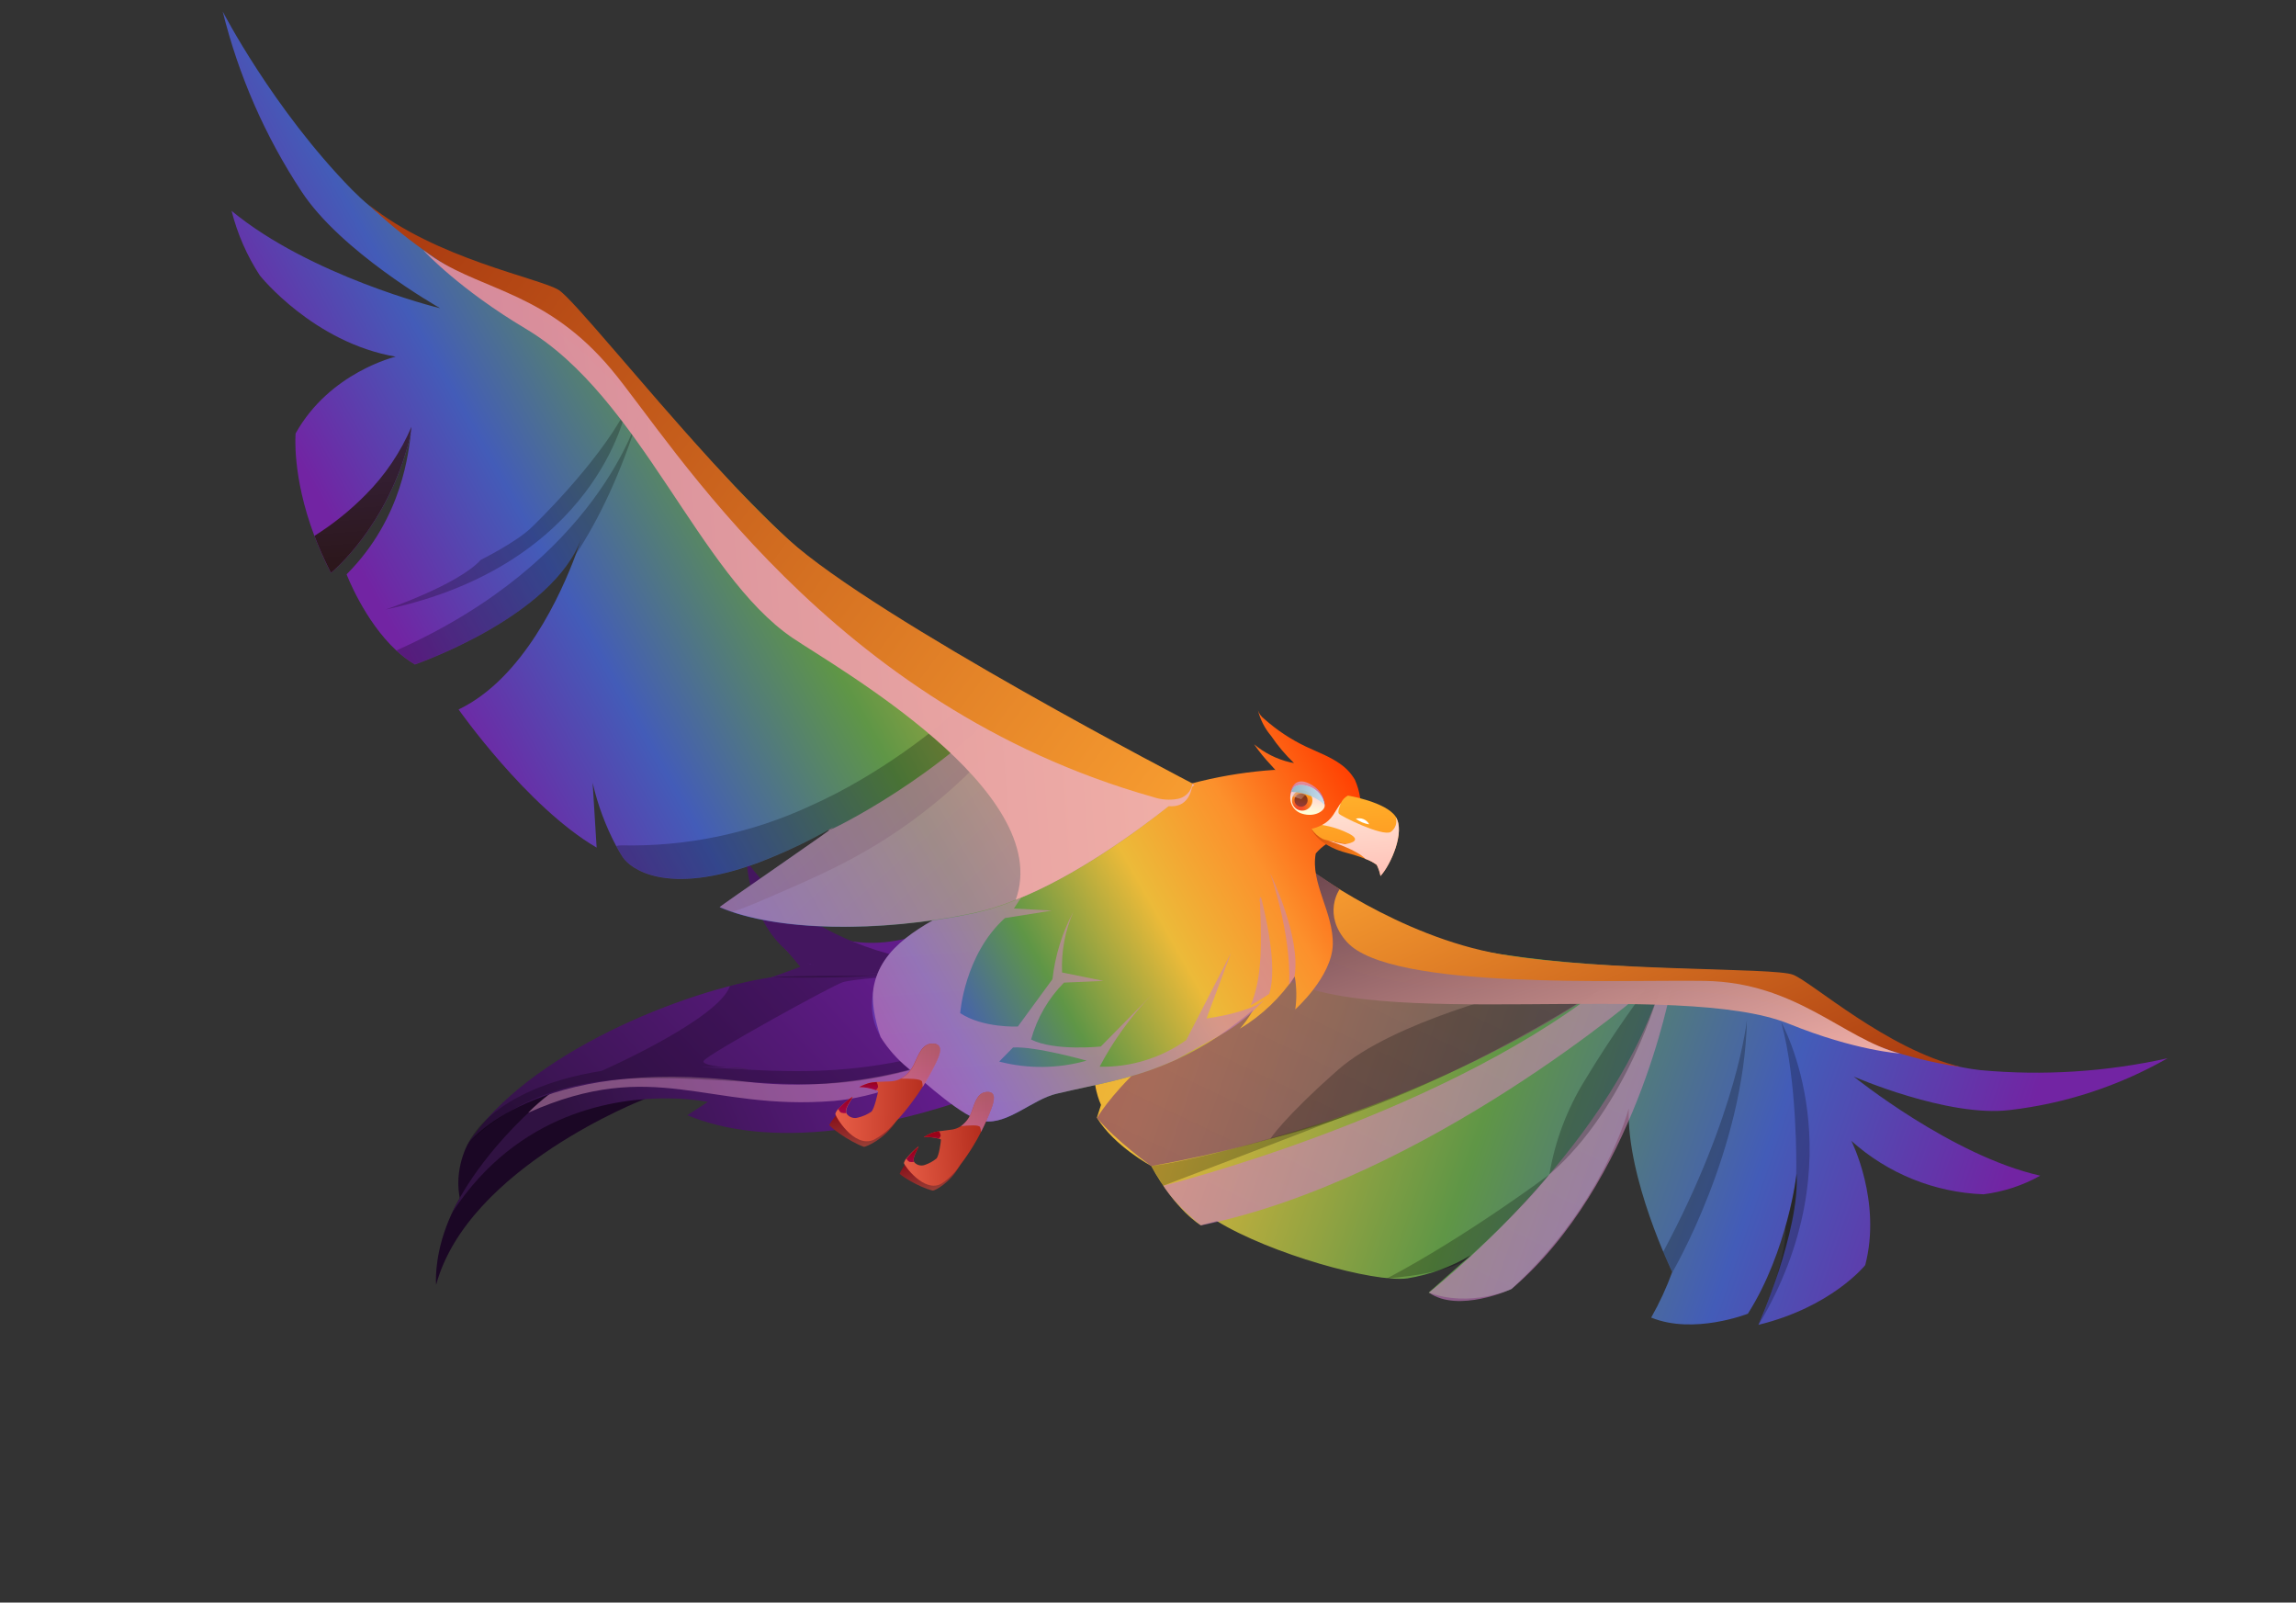 <svg width="182" height="127" viewBox="0 0 182 127" fill="none" xmlns="http://www.w3.org/2000/svg">
<rect x="0" y="0" width="182" height="127" fill="#333333" stroke="none"/>
<g clip-path="url(#clip0_829_617)">
<path d="M37.084 90.654C37.084 90.654 35.706 93.107 36.673 95.743L45.465 88.31L45.762 84.969C45.762 84.969 38.62 88.215 37.084 90.654Z" fill="#1B0725"/>
<path d="M51.072 87.109C51.072 87.109 37.093 92.502 34.57 101.825C34.57 101.825 33.825 94.097 43.116 88.428C52.407 82.758 51.072 87.109 51.072 87.109Z" fill="#1B0725"/>
<path d="M52.99 87.046C48.747 87.002 41.078 88.153 35.885 96.037C35.885 96.037 41.431 82.616 63.932 76.657C63.932 76.657 60.203 74.662 59.197 68.228C59.197 68.228 64.891 79.966 77.352 71.874C87.845 65.064 94.841 78.398 94.841 78.398C94.841 78.398 95.098 79.133 84.09 84.142C70.207 90.453 60.397 90.841 54.48 88.378L56.113 87.325C55.089 87.14 54.05 87.048 53.009 87.049L52.99 87.046Z" fill="url(#paint0_linear_829_617)"/>
<path style="mix-blend-mode:multiply" opacity="0.6" d="M81.408 81.175C81.408 81.175 72.483 86.728 66.099 87.247C56.052 88.06 51.913 83.704 41.867 88.183C41.867 88.183 46.356 83.344 53.307 82.915C60.257 82.485 74.419 84.178 81.408 81.175Z" fill="url(#paint1_linear_829_617)"/>
<path d="M92.863 70.918C92.863 70.918 87.757 77.962 78.951 77.831C70.145 77.7 67.998 76.443 61.185 77.446C54.372 78.449 41.73 83.441 37.08 90.653C37.08 90.653 42.251 83.645 59.06 85.71C74.497 87.605 88.915 77.989 92.863 70.918Z" fill="url(#paint2_linear_829_617)"/>
<path d="M78.506 76.603C78.506 76.603 67.017 78.256 63.195 75.935C59.373 73.615 59.19 68.226 59.19 68.226C59.19 68.226 64.294 76.638 78.506 76.603Z" fill="#44165F"/>
<path d="M64.222 76.412C67.185 77.082 70.231 77.315 73.262 77.103C69.246 77.42 65.216 77.534 61.189 77.447L63.442 76.617L62.37 75.347L64.222 76.412Z" fill="#44165F"/>
<path d="M57.611 84.603C58.716 84.644 59.367 84.702 59.367 84.702C59.367 84.702 58.477 84.698 57.611 84.603Z" fill="url(#paint3_linear_829_617)"/>
<path d="M47.69 84.867C47.69 84.867 56.938 80.799 57.86 78.142C58.954 77.841 60.066 77.608 61.189 77.447C62.694 77.263 70.97 77.361 70.97 77.361C70.97 77.361 67.614 77.594 66.807 77.838C66 78.082 56.097 83.546 55.783 84.064C55.612 84.347 56.628 84.506 57.626 84.59C57.041 84.571 56.33 84.557 55.521 84.559C62.741 84.903 70.226 86.065 82.889 80.205C82.889 80.205 73.839 86.105 63.644 85.92C53.448 85.734 44.467 83.48 37.102 90.626C37.084 90.654 38.742 86.3 47.69 84.867Z" fill="black" fill-opacity="0.24"/>
<path d="M103.728 68.83C103.728 68.83 109.313 74.167 118.944 75.62C128.576 77.073 137.889 76.597 141.224 77.323C144.559 78.049 149.291 83.96 156.992 84.808C161.953 85.264 166.955 84.947 171.819 83.866C167.97 86.063 163.717 87.458 159.316 87.969C154.415 88.572 146.943 85.317 146.943 85.317C146.943 85.317 154.707 91.59 161.727 93.171C160.338 93.949 158.811 94.45 157.231 94.646C153.35 94.504 149.643 93.005 146.752 90.411C146.752 90.411 149.178 95.177 147.853 100.26C147.853 100.26 145.219 103.568 139.388 104.992C139.388 104.992 142.669 97.587 142.416 93.013C142.416 93.013 141.704 99.142 138.552 104.109C138.552 104.109 134.264 105.801 130.886 104.416C131.542 103.26 132.101 102.051 132.556 100.802C132.556 100.802 128.926 93.364 129.107 87.838C129.107 87.838 127.194 95.373 119.797 102.158C119.797 102.158 116.568 103.65 113.249 102.437L116.592 99.471C115.045 100.4 113.335 101.025 111.555 101.312C108.882 101.664 100.695 99.361 96.463 96.77L95.179 97.098C95.179 97.098 93.213 95.969 91.247 92.394C91.247 92.394 88.353 90.85 86.947 88.579L87.275 87.563C87.275 87.563 86.399 85.691 86.943 84.317C89.521 82.013 92.437 80.119 95.589 78.7C95.589 78.7 89.817 80.735 86.15 80.882C86.15 80.882 84.982 80.103 85.435 79.075C85.887 78.047 103.728 68.83 103.728 68.83Z" fill="url(#paint4_linear_829_617)"/>
<path style="mix-blend-mode:multiply" opacity="0.6" d="M126.822 78.391C126.822 78.391 112.886 88.594 91.263 92.409C91.263 92.409 88.431 90.384 86.964 88.594C86.964 88.594 90.652 81.964 104.273 75.494C104.271 75.501 118.972 78.17 126.822 78.391Z" fill="url(#paint5_linear_829_617)"/>
<path d="M155.431 84.555C155.431 84.555 150.186 83.918 145.695 81.508C137.159 76.918 126.06 78.947 114.906 78.278C103.409 77.585 101.613 72.806 101.613 72.806L103.729 68.83C103.729 68.83 110.835 74.214 118.945 75.62C127.055 77.025 140.61 76.643 142.137 77.248C143.665 77.854 149.543 83.139 155.431 84.555Z" fill="url(#paint6_linear_829_617)"/>
<path style="mix-blend-mode:multiply" opacity="0.6" d="M130.465 78.425C130.465 78.425 113.163 93.424 95.2 97.114C95.2 97.114 93.171 95.519 92.219 93.964C92.219 93.964 113.659 88.644 126.827 78.392L130.465 78.425Z" fill="url(#paint7_linear_829_617)"/>
<path style="mix-blend-mode:multiply" opacity="0.6" d="M113.269 102.437C113.269 102.437 127.323 91.458 131.562 78.42L132.428 78.452C132.428 78.452 129.576 93.833 119.832 102.141C119.814 102.173 115.588 104.082 113.269 102.437Z" fill="url(#paint8_linear_829_617)"/>
<path d="M132.572 100.817C132.572 100.817 138.268 91.102 138.476 80.794C138.476 80.794 137.773 88.121 131.839 99.209L132.572 100.817Z" fill="black" fill-opacity="0.24"/>
<path d="M142.388 92.677C142.388 92.677 142.499 85.753 141.197 81.011C141.197 81.011 147.309 91.793 139.387 105.015C139.387 105.015 141.662 99.916 141.531 97.263C141.533 97.252 142.406 94.329 142.388 92.677Z" fill="black" fill-opacity="0.24"/>
<path d="M92.214 93.964C92.214 93.964 102.276 90.158 107.188 88.212C107.188 88.212 96.904 91.664 91.263 92.409L92.214 93.964Z" fill="black" fill-opacity="0.24"/>
<path d="M116.608 99.486C116.608 99.486 120.456 96.035 122.814 93.078C122.814 93.078 116.271 97.979 109.927 101.323C109.93 101.304 115.302 100.966 116.608 99.486Z" fill="black" fill-opacity="0.24"/>
<path d="M126.822 78.391C126.822 78.391 114.067 87.004 100.698 90.25C100.698 90.25 101.674 88.661 106.057 84.788C110.441 80.916 120.84 78.429 120.84 78.429L126.822 78.391Z" fill="black" fill-opacity="0.24"/>
<path d="M131.547 78.434C131.547 78.434 129.064 87.684 122.815 93.078C123.261 90.432 124.216 87.897 125.626 85.613C128.03 81.612 130.468 78.406 130.468 78.406L131.547 78.434Z" fill="black" fill-opacity="0.24"/>
<path style="mix-blend-mode:multiply" opacity="0.99" d="M150.593 83.486C150.593 83.486 147.083 83.275 141.83 81.145C133.032 77.575 108.446 81.838 101.41 77.306L88.275 77.187L103.735 68.831L106.189 70.474C106.189 70.474 104.781 72.456 106.778 74.664C110.243 78.492 128.586 77.627 135.136 77.735C142.409 77.86 146.064 82.295 150.593 83.486Z" fill="url(#paint9_linear_829_617)"/>
<path d="M69.822 82.186C70.41 83.122 71.146 83.955 72.003 84.653C73.334 85.802 76.41 88.634 77.986 88.85C79.904 89.137 81.86 87.115 83.768 86.675C87.068 85.899 89.52 85.545 92.494 84.301C92.772 84.187 93.042 84.068 93.314 83.942C94.42 83.433 95.485 82.84 96.501 82.17L96.867 81.918C97.475 81.495 98.372 80.831 99.349 80.015C99.303 80.089 99.266 80.165 99.222 80.232C98.95 80.691 98.635 81.124 98.282 81.524C100.019 80.479 101.504 79.062 102.63 77.377C102.784 78.241 102.798 79.124 102.674 79.993C102.674 79.993 105.575 77.406 105.647 74.867C105.72 72.327 103.856 69.978 104.298 67.634C104.557 67.331 104.859 67.068 105.193 66.851C106.042 66.314 106.786 65.628 107.39 64.827C107.57 64.605 107.701 64.347 107.774 64.072C107.848 63.795 107.862 63.507 107.815 63.225C107.743 62.731 107.603 62.25 107.401 61.794C107.112 61.302 106.721 60.877 106.253 60.55C105.422 59.953 104.457 59.61 103.518 59.166C102.317 58.594 101.203 57.855 100.21 56.97C99.978 56.798 99.805 56.559 99.715 56.285C99.901 57.035 100.259 57.73 100.758 58.319C101.284 59.099 101.892 59.82 102.573 60.469L102.26 60.411C101.212 60.164 100.237 59.675 99.412 58.983C99.807 59.557 100.246 60.099 100.725 60.605L101.104 61.028L101.02 61.012C99.062 61.143 97.119 61.44 95.21 61.899C93.877 62.21 92.562 62.595 91.272 63.053C90.71 63.247 90.163 63.456 89.633 63.678C87.922 64.391 86.222 65.191 84.539 66.012C82.855 66.834 81.261 67.641 79.609 68.417C78.594 69.624 77.641 70.93 76.32 71.646C73.185 73.332 69.789 74.935 69.248 78.334C69.011 79.69 69.048 80.885 69.822 82.186Z" fill="url(#paint10_linear_829_617)"/>
<path fill-rule="evenodd" clip-rule="evenodd" d="M76.051 92.418C76.051 92.418 75.045 93.895 73.756 93.599C73.211 93.4 72.715 93.089 72.297 92.687C72.297 92.687 71.838 92.171 71.883 92.077C71.667 92.369 71.477 92.679 71.315 93.004C71.315 93.111 72.769 94.065 73.938 94.355C74.05 94.384 75.318 93.764 76.051 92.418Z" fill="url(#paint11_linear_829_617)"/>
<path style="mix-blend-mode:multiply" opacity="0.6" d="M86.136 84.055C86.136 84.055 82.092 82.905 80.301 83.012L79.205 84.129C81.481 84.72 83.873 84.694 86.136 84.055ZM69.235 78.327C69.791 74.931 73.171 73.326 76.306 71.639C77.623 70.922 78.589 69.619 79.596 68.41C81.247 67.634 82.881 66.807 84.525 66.006C82.416 68.851 80.373 71.997 80.373 71.997L83.378 72.164L79.659 72.755C76.448 75.651 76.113 80.288 76.113 80.288C77.924 81.487 80.683 81.351 80.683 81.351L83.427 77.599C83.638 75.72 84.203 73.899 85.093 72.232C84.427 73.753 84.118 75.407 84.189 77.066L87.468 77.734L84.342 77.872C83.099 79.125 82.2 80.678 81.733 82.38C83.576 83.32 87.26 82.936 87.26 82.936L91.291 78.84C89.653 80.533 88.264 82.451 87.166 84.536C89.62 84.588 92.026 83.85 94.028 82.429L97.581 75.513L95.638 80.714C97.296 80.475 99.463 79.977 100.263 79.179C99.883 79.59 99.534 79.935 99.209 80.241C98.384 80.996 97.468 81.644 96.482 82.17C95.639 82.651 94.639 83.167 93.296 83.942C93.023 84.068 92.753 84.188 92.475 84.301C89.517 85.548 87.049 85.899 83.749 86.675C81.858 87.111 79.893 89.139 77.968 88.85C76.394 88.615 73.316 85.802 71.984 84.654C71.128 83.956 70.391 83.122 69.803 82.186C69.294 80.67 69.082 79.269 69.235 78.327Z" fill="url(#paint12_linear_829_617)"/>
<path d="M103.952 65.683C104.148 66.178 104.909 67.109 106.751 67.591C107.256 67.719 107.754 67.878 108.239 68.067C108.556 68.179 108.855 68.336 109.127 68.533L109.234 66.903L108.041 66.262L107.046 66.12L103.952 65.683Z" fill="url(#paint13_linear_829_617)"/>
<path d="M103.954 65.683C104.18 66.031 104.495 66.312 104.867 66.497C104.989 66.54 105.115 66.574 105.242 66.599L105.269 66.604L105.779 66.7L105.814 66.706C106.065 66.753 106.351 66.806 106.641 66.861C107.287 66.974 107.901 67.224 108.444 67.592C108.73 67.849 108.962 68.161 109.125 68.509C109.267 68.79 109.369 69.091 109.427 69.402C110.26 68.492 111.406 65.881 110.631 64.714C109.851 63.55 106.852 63.049 106.852 63.049C106.616 63.172 106.425 63.367 106.306 63.606C106.142 63.855 105.951 64.179 105.685 64.591C105.466 64.916 105.168 65.181 104.819 65.36C104.549 65.512 104.257 65.621 103.954 65.683Z" fill="url(#paint14_linear_829_617)"/>
<path style="mix-blend-mode:multiply" opacity="0.99" d="M105.784 66.709L105.224 66.604L105.274 66.613C105.646 66.73 107.596 67.375 108.239 68.071C108.556 68.183 108.854 68.34 109.126 68.537C109.269 68.819 109.37 69.119 109.428 69.43C110.261 68.52 111.408 65.909 110.632 64.742C110.705 64.956 110.707 65.188 110.636 65.403C110.565 65.618 110.426 65.803 110.24 65.931C109.584 66.318 106.242 64.659 106.13 64.481C106.017 64.302 106.193 63.932 106.289 63.627C106.124 63.876 105.934 64.199 105.668 64.611C105.449 64.937 105.151 65.202 104.802 65.381C105.58 65.501 106.333 65.75 107.031 66.117C108.057 66.703 106.693 66.89 106.625 66.897L105.798 66.743L105.784 66.709Z" fill="url(#paint15_linear_829_617)"/>
<path d="M108.535 65.329C108.436 65.143 108.276 64.997 108.082 64.917C107.888 64.836 107.672 64.825 107.47 64.885C107.783 65.118 108.149 65.27 108.535 65.329Z" fill="white"/>
<path d="M31.365 28.265C31.365 28.265 26.138 29.494 23.433 34.347C23.433 34.347 23.116 37.689 24.923 42.474C25.304 43.474 25.741 44.452 26.233 45.402C26.233 45.402 30.716 41.797 32.474 34.759C32.477 34.755 32.48 34.749 32.481 34.744C32.482 34.739 32.481 34.733 32.48 34.728C32.503 34.602 32.546 34.476 32.574 34.351C32.377 35.636 32.001 40.98 27.474 45.516C27.474 45.516 28.869 49.194 31.42 51.557C31.868 51.975 32.36 52.345 32.886 52.66C32.886 52.66 43.872 48.893 46.098 42.617C46.012 42.885 45.865 43.335 45.649 43.922C44.505 47.003 41.499 53.76 36.353 56.224C36.353 56.224 41.768 63.944 47.294 67.171L46.977 62.029C47.376 63.78 48.005 65.47 48.849 67.055C49.001 67.344 49.168 67.628 49.349 67.906C49.923 68.803 52.785 71.086 60.155 68.348C62.17 67.58 64.121 66.656 65.992 65.584C66.992 65.025 56.972 71.876 57.045 71.906C57.355 72.039 57.69 72.168 58.043 72.282C61.416 73.417 66.345 73.719 71.464 73.232C73.371 73.054 75.268 72.771 77.144 72.384C78.297 72.132 79.425 71.779 80.516 71.329C85.256 69.453 90.015 65.978 92.634 63.907L93.363 63.321C93.852 62.923 94.222 62.61 94.441 62.426C94.457 62.407 94.474 62.39 94.494 62.377C94.615 62.281 94.672 62.224 94.672 62.224L94.653 62.221L94.523 62.157L92.77 61.281C86.935 58.34 69.256 49.159 62.517 42.801C60.486 40.883 58.553 38.904 56.754 36.965L56.35 36.527L56.226 36.389C51.08 30.799 47.064 25.696 44.901 23.89C42.128 21.573 35.224 21.395 29.238 16.267C28.783 15.887 28.335 15.473 27.893 15.025C21.618 8.612 17.654 0.91 17.654 0.91C18.907 5.98 21.015 10.798 23.889 15.156C26.997 19.92 34.602 24.262 34.894 24.427C34.582 24.368 24.568 21.838 18.357 16.711C18.816 18.53 19.573 20.261 20.598 21.833C20.598 21.833 24.834 27.147 31.365 28.265Z" fill="url(#paint16_linear_829_617)"/>
<path d="M48.852 67.044C49.003 67.332 49.171 67.616 49.351 67.895C49.925 68.791 52.788 71.074 60.158 68.336C62.171 67.572 64.122 66.651 65.992 65.584C66.992 65.025 56.972 71.876 57.045 71.906C57.356 72.038 57.69 72.168 58.044 72.282C59.242 71.862 60.414 71.355 61.577 70.847C63.604 69.963 65.635 69.08 67.579 68.023C72.681 65.276 77.143 61.48 80.672 56.885C80.86 56.643 77.838 55.274 77.504 55.25C76.594 55.179 75.42 56.692 74.721 57.264C72.68 58.944 70.51 60.461 68.23 61.799C66.949 62.556 65.627 63.24 64.27 63.849C59.582 66.027 54.458 67.104 49.291 66.995C49.143 66.99 48.995 67.007 48.852 67.044Z" fill="black" fill-opacity="0.24"/>
<path style="mix-blend-mode:multiply" opacity="0.6" d="M57.049 71.887C61.526 73.805 69.683 73.925 77.141 72.363C78.293 72.112 79.422 71.759 80.513 71.309C85.253 69.433 90.012 65.958 92.631 63.887L93.36 63.301C93.848 62.903 94.219 62.589 94.438 62.405C94.453 62.386 94.471 62.37 94.491 62.356C94.611 62.26 94.669 62.204 94.669 62.204L94.521 62.133L92.768 61.257C87.769 60.345 82.853 59.022 78.071 57.302C71.969 63.15 63.793 66.806 65.993 65.584C66.996 65.006 56.976 71.857 57.049 71.887Z" fill="url(#paint17_linear_829_617)"/>
<path d="M29.234 16.23C30.588 17.52 32.031 18.713 33.552 19.8C33.847 20.013 34.154 20.228 34.473 20.441C35.774 21.334 37.145 22.118 38.574 22.786C48.172 27.204 52.412 35.471 61.118 45.081C70.07 54.977 83.528 60.898 91.87 63.677C92.115 63.763 92.369 63.819 92.627 63.846C94.033 63.983 94.391 62.85 94.491 62.316C94.509 62.217 94.523 62.141 94.532 62.095C94.532 62.095 69.472 49.085 62.513 42.765C60.705 41.129 58.721 39.081 56.757 36.93L56.354 36.492L56.23 36.354C50.733 30.315 45.4 23.676 44.284 22.978C42.719 22.026 34.584 20.521 29.234 16.23Z" fill="url(#paint18_linear_829_617)"/>
<path d="M31.424 51.545C31.872 51.964 32.364 52.334 32.89 52.648C32.89 52.648 43.873 48.893 46.1 42.617C46.014 42.885 45.867 43.335 45.651 43.922C47.467 41.168 49.207 37.555 50.682 32.831C50.452 33.218 47.428 44.416 31.424 51.545Z" fill="black" fill-opacity="0.24"/>
<path d="M42.199 41.734C42.199 41.734 47.305 36.864 49.615 32.502C49.615 32.502 47.255 44.77 30.562 48.306C30.562 48.306 36.311 46.351 38.113 44.367C38.113 44.367 41.017 42.929 42.199 41.734Z" fill="black" fill-opacity="0.24"/>
<path style="mix-blend-mode:multiply" opacity="0.99" d="M33.558 19.829C33.722 20.009 36.461 22.948 41.685 26.059C50.753 31.456 55.372 45.483 62.813 50.547C66.201 52.849 83.642 62.668 80.513 71.309C85.253 69.433 90.012 65.958 92.631 63.887C94.037 64.023 94.395 62.891 94.495 62.357C94.615 62.261 94.673 62.205 94.673 62.205L94.525 62.134C94.503 62.229 94.475 62.322 94.441 62.414C94.35 62.642 94.204 62.843 94.016 62.999C93.827 63.156 93.603 63.262 93.362 63.309C92.713 63.43 92.042 63.381 91.417 63.166C65.852 55.957 53.339 35.111 48.456 29.27C43.419 23.262 38.505 23.07 34.482 20.479C34.165 20.273 33.862 20.059 33.558 19.829Z" fill="url(#paint19_linear_829_617)"/>
<path d="M24.925 42.466C25.306 43.466 25.744 44.444 26.235 45.394C26.235 45.394 30.719 41.789 32.477 34.751C32.48 34.747 32.482 34.742 32.483 34.736C32.484 34.731 32.484 34.725 32.482 34.72C32.538 34.423 32.593 34.129 32.614 33.826C31.76 35.829 30.532 37.651 28.996 39.194C27.771 40.44 26.405 41.538 24.925 42.466Z" fill="url(#paint20_linear_829_617)"/>
<path style="mix-blend-mode:multiply" opacity="0.99" d="M105.003 63.8C105.003 63.8 105.063 62.722 103.773 62.091C102.483 61.459 102.235 62.786 102.284 63.197L105.003 63.8Z" fill="url(#paint21_linear_829_617)"/>
<path fill-rule="evenodd" clip-rule="evenodd" d="M103.21 64.483C104.242 64.806 105.069 64.223 105.005 63.805C104.768 62.289 102.988 61.94 102.59 62.379C102.489 62.487 102.412 62.617 102.365 62.759C102.3 62.927 102.271 63.107 102.278 63.287C102.286 63.468 102.331 63.644 102.411 63.806C102.49 63.968 102.602 64.112 102.74 64.228C102.877 64.345 103.038 64.432 103.21 64.483Z" fill="url(#paint22_linear_829_617)"/>
<path d="M102.421 63.317C102.389 63.528 102.443 63.742 102.569 63.913C102.695 64.085 102.883 64.199 103.093 64.232C103.252 64.258 103.415 64.236 103.561 64.168C103.707 64.101 103.83 63.992 103.914 63.854C103.998 63.717 104.039 63.558 104.032 63.397C104.025 63.236 103.971 63.081 103.875 62.951C103.78 62.822 103.648 62.724 103.497 62.669C103.345 62.615 103.181 62.606 103.025 62.646C102.869 62.685 102.728 62.77 102.621 62.889C102.513 63.009 102.443 63.158 102.421 63.317Z" fill="url(#paint23_radial_829_617)"/>
<path d="M102.619 63.327C102.603 63.428 102.617 63.532 102.659 63.626C102.702 63.72 102.771 63.798 102.858 63.853C102.946 63.907 103.047 63.934 103.15 63.93C103.252 63.927 103.352 63.893 103.435 63.833C103.519 63.773 103.582 63.69 103.619 63.593C103.655 63.497 103.661 63.392 103.638 63.292C103.615 63.192 103.562 63.101 103.487 63.031C103.412 62.961 103.318 62.915 103.216 62.898C103.149 62.887 103.08 62.889 103.014 62.905C102.947 62.92 102.885 62.949 102.829 62.989C102.774 63.029 102.727 63.079 102.691 63.137C102.655 63.195 102.631 63.26 102.619 63.327Z" fill="url(#paint24_linear_829_617)"/>
<path style="mix-blend-mode:multiply" opacity="0.91" d="M102.363 62.758C104.163 62.858 104.961 63.757 105.003 63.804C104.766 62.288 102.985 61.939 102.588 62.378C102.486 62.487 102.41 62.617 102.363 62.758Z" fill="url(#paint25_linear_829_617)"/>
<path style="mix-blend-mode:screen" opacity="0.5" d="M103.51 62.953L103.146 63.339L102.372 63.068L102.507 62.769C102.849 62.771 103.189 62.833 103.51 62.953Z" fill="url(#paint26_linear_829_617)"/>
<path style="mix-blend-mode:multiply" opacity="0.6" d="M99.142 79.672C100.065 79.142 100.609 78.763 100.609 78.763C101.32 76.603 100.25 72.244 99.981 71.191C99.955 71.15 99.926 71.112 99.893 71.076C99.883 71.129 99.868 71.206 99.851 71.297C99.834 71.389 99.871 71.443 99.877 71.499L99.895 72.099C99.911 72.496 99.92 72.892 99.936 73.29C99.98 75.461 99.958 77.69 99.142 79.672Z" fill="url(#paint27_linear_829_617)"/>
<path style="mix-blend-mode:multiply" opacity="0.6" d="M102.614 77.385C102.614 77.385 102.184 78.145 102.19 77.965C102.367 73.961 100.676 69.186 100.676 69.186C100.676 69.186 103.156 74.231 102.614 77.385Z" fill="url(#paint28_linear_829_617)"/>
<path d="M74.609 93.814C75.225 93.418 75.749 92.896 76.146 92.282C76.51 91.802 76.85 91.303 77.163 90.787C77.375 90.432 77.58 90.076 77.758 89.715C78.06 89.122 78.33 88.514 78.568 87.893C78.763 87.373 79.081 86.434 78.158 86.542C77.44 86.625 77.251 87.489 77.037 88.045C76.883 88.532 76.575 88.957 76.16 89.254C75.966 89.381 75.749 89.468 75.52 89.509C75.304 89.552 74.843 89.588 74.433 89.653C74.253 89.677 74.077 89.718 73.905 89.776C73.664 89.867 73.433 89.984 73.217 90.124C73.627 90.095 74.04 90.134 74.437 90.242C74.49 90.255 74.541 90.276 74.587 90.306C74.596 90.406 74.441 91.612 74.226 91.817C73.954 92.036 73.646 92.206 73.316 92.317C73.175 92.369 73.023 92.379 72.878 92.346C72.732 92.313 72.599 92.239 72.494 92.132C72.478 92.11 72.464 92.086 72.453 92.061C72.305 91.734 72.697 91.195 72.814 90.842C72.457 91.128 72.131 91.452 71.845 91.809C71.755 91.913 71.689 92.036 71.652 92.168C71.644 92.316 73.236 94.559 74.609 93.814Z" fill="url(#paint29_linear_829_617)"/>
<path fill-rule="evenodd" clip-rule="evenodd" d="M71.854 91.827C71.907 91.932 71.989 92.019 72.092 92.076C72.21 92.098 72.332 92.098 72.451 92.076C72.303 91.749 72.695 91.21 72.812 90.857C72.459 91.144 72.137 91.469 71.854 91.827Z" fill="url(#paint30_linear_829_617)"/>
<path fill-rule="evenodd" clip-rule="evenodd" d="M73.219 90.117C73.629 90.087 74.042 90.127 74.439 90.234C74.5 90.163 74.545 90.081 74.571 89.991C74.55 89.867 74.504 89.75 74.435 89.646C74.255 89.67 74.079 89.711 73.907 89.768C73.666 89.859 73.435 89.976 73.219 90.117Z" fill="url(#paint31_linear_829_617)"/>
<path style="mix-blend-mode:multiply" opacity="0.6" fill-rule="evenodd" clip-rule="evenodd" d="M76.162 89.246C76.741 89.189 77.586 89.118 77.69 89.323C77.733 89.447 77.76 89.577 77.767 89.708C78.07 89.116 78.34 88.508 78.577 87.887C78.773 87.367 79.091 86.428 78.167 86.535C77.45 86.618 77.261 87.483 77.046 88.038C76.892 88.526 76.585 88.95 76.17 89.248L76.162 89.246Z" fill="url(#paint32_linear_829_617)"/>
<path fill-rule="evenodd" clip-rule="evenodd" d="M70.984 88.949C70.984 88.949 69.739 90.464 68.348 90.035C67.649 89.809 66.843 88.889 66.843 88.889C66.843 88.889 66.389 88.276 66.447 88.18C66.184 88.48 65.946 88.801 65.735 89.14C65.714 89.254 67.228 90.437 68.477 90.884C68.596 90.906 70.042 90.34 70.984 88.949Z" fill="url(#paint33_linear_829_617)"/>
<path d="M69.254 90.331C69.967 89.958 70.593 89.437 71.09 88.803C71.538 88.315 71.959 87.802 72.351 87.267C72.62 86.903 72.883 86.53 73.121 86.145C73.512 85.525 73.869 84.884 74.189 84.225C74.454 83.675 74.901 82.677 73.875 82.703C73.082 82.724 72.786 83.651 72.499 84.237C72.284 84.757 71.905 85.192 71.42 85.475C71.196 85.595 70.951 85.667 70.698 85.688C70.452 85.717 69.945 85.709 69.505 85.741C69.305 85.749 69.108 85.777 68.914 85.824C68.64 85.902 68.376 86.008 68.124 86.142C68.577 86.149 69.026 86.233 69.451 86.39C69.508 86.41 69.561 86.44 69.608 86.478C69.588 86.585 69.319 87.896 69.058 88.112C68.739 88.325 68.384 88.479 68.01 88.567C67.853 88.614 67.685 88.613 67.528 88.563C67.371 88.514 67.233 88.418 67.132 88.288C67.115 88.263 67.101 88.235 67.092 88.206C66.961 87.83 67.443 87.277 67.612 86.902C67.194 87.182 66.808 87.507 66.46 87.871C66.351 87.979 66.267 88.11 66.215 88.255C66.161 88.395 67.686 91.02 69.254 90.331Z" fill="url(#paint34_linear_829_617)"/>
<path fill-rule="evenodd" clip-rule="evenodd" d="M66.443 87.879C66.512 88.019 66.601 88.154 66.679 88.18C66.805 88.213 66.936 88.226 67.066 88.217C66.935 87.841 67.417 87.288 67.586 86.913C67.171 87.193 66.788 87.517 66.443 87.879Z" fill="url(#paint35_linear_829_617)"/>
<path fill-rule="evenodd" clip-rule="evenodd" d="M68.107 86.147C68.56 86.154 69.008 86.238 69.433 86.394C69.51 86.326 69.568 86.239 69.603 86.142C69.593 86.004 69.553 85.871 69.487 85.749C69.288 85.758 69.09 85.786 68.896 85.832C68.623 85.909 68.358 86.014 68.107 86.147Z" fill="url(#paint36_linear_829_617)"/>
<path style="mix-blend-mode:multiply" opacity="0.6" fill-rule="evenodd" clip-rule="evenodd" d="M71.423 85.484C72.063 85.477 73.002 85.472 73.09 85.721C73.125 85.86 73.14 86.004 73.136 86.148C73.528 85.528 73.884 84.887 74.205 84.228C74.47 83.678 74.916 82.68 73.89 82.706C73.097 82.727 72.802 83.654 72.515 84.24C72.3 84.76 71.921 85.195 71.436 85.478L71.423 85.484Z" fill="url(#paint37_linear_829_617)"/>
</g>
<defs>
<linearGradient id="paint0_linear_829_617" x1="44.86" y1="88.618" x2="70.29" y2="77.78" gradientUnits="userSpaceOnUse">
<stop stop-color="#301242"/>
<stop offset="1" stop-color="#611C8A"/>
</linearGradient>
<linearGradient id="paint1_linear_829_617" x1="80.094" y1="77.581" x2="42.999" y2="91.213" gradientUnits="userSpaceOnUse">
<stop offset="0.01" stop-color="#CA7DC4"/>
<stop offset="0.98" stop-color="#B1799F"/>
</linearGradient>
<linearGradient id="paint2_linear_829_617" x1="41.239" y1="95.659" x2="66.207" y2="72.69" gradientUnits="userSpaceOnUse">
<stop stop-color="#301242"/>
<stop offset="1" stop-color="#611C8A"/>
</linearGradient>
<linearGradient id="paint3_linear_829_617" x1="58.09" y1="85.087" x2="58.072" y2="84.854" gradientUnits="userSpaceOnUse">
<stop stop-color="#2B1619"/>
<stop offset="1" stop-color="#37223D"/>
</linearGradient>
<linearGradient id="paint4_linear_829_617" x1="161.333" y1="99.481" x2="46.765" y2="60.172" gradientUnits="userSpaceOnUse">
<stop offset="0.033" stop-color="#7224A3"/>
<stop offset="0.188" stop-color="#435CB8"/>
<stop offset="0.37" stop-color="#5F9646"/>
<stop offset="0.585" stop-color="#ECBA39"/>
<stop offset="0.779" stop-color="#FC902C"/>
<stop offset="1" stop-color="#FF3D00"/>
</linearGradient>
<linearGradient id="paint5_linear_829_617" x1="97.191" y1="94.262" x2="109.18" y2="69.048" gradientUnits="userSpaceOnUse">
<stop stop-color="#753470"/>
<stop offset="0.98" stop-color="#854467"/>
</linearGradient>
<linearGradient id="paint6_linear_829_617" x1="155.701" y1="82.382" x2="142.39" y2="53.111" gradientUnits="userSpaceOnUse">
<stop stop-color="#AC3D11"/>
<stop offset="1" stop-color="#F79C30"/>
</linearGradient>
<linearGradient id="paint7_linear_829_617" x1="100.345" y1="98.568" x2="114.09" y2="69.658" gradientUnits="userSpaceOnUse">
<stop offset="0.01" stop-color="#CA7DC4"/>
<stop offset="0.98" stop-color="#C989AC"/>
</linearGradient>
<linearGradient id="paint8_linear_829_617" x1="115.175" y1="102.345" x2="127.989" y2="75.398" gradientUnits="userSpaceOnUse">
<stop offset="0.01" stop-color="#CA7DC4"/>
<stop offset="0.98" stop-color="#C989AC"/>
</linearGradient>
<linearGradient id="paint9_linear_829_617" x1="124.585" y1="91.959" x2="115.768" y2="64.881" gradientUnits="userSpaceOnUse">
<stop offset="0.02" stop-color="#F0AEA6"/>
<stop offset="1" stop-color="#6B454E"/>
</linearGradient>
<linearGradient id="paint10_linear_829_617" x1="70.808" y1="90.629" x2="111.246" y2="67.783" gradientUnits="userSpaceOnUse">
<stop offset="0.033" stop-color="#7224A3"/>
<stop offset="0.188" stop-color="#435CB8"/>
<stop offset="0.37" stop-color="#5F9646"/>
<stop offset="0.585" stop-color="#ECBA39"/>
<stop offset="0.779" stop-color="#FC902C"/>
<stop offset="1" stop-color="#FF3D00"/>
</linearGradient>
<linearGradient id="paint11_linear_829_617" x1="73.993" y1="94.341" x2="73.496" y2="91.755" gradientUnits="userSpaceOnUse">
<stop offset="0.02" stop-color="#983E35"/>
<stop offset="0.99" stop-color="#860C18"/>
</linearGradient>
<linearGradient id="paint12_linear_829_617" x1="85.132" y1="88.663" x2="83.401" y2="66.29" gradientUnits="userSpaceOnUse">
<stop offset="0.01" stop-color="#CA7DC4"/>
<stop offset="0.98" stop-color="#C989AC"/>
</linearGradient>
<linearGradient id="paint13_linear_829_617" x1="109.031" y1="67.112" x2="103.853" y2="67.511" gradientUnits="userSpaceOnUse">
<stop offset="0.02" stop-color="#FF8C1B"/>
<stop offset="0.99" stop-color="#D64D0D"/>
</linearGradient>
<linearGradient id="paint14_linear_829_617" x1="107.512" y1="69.781" x2="107.006" y2="63.237" gradientUnits="userSpaceOnUse">
<stop offset="0.02" stop-color="#FF8E1B"/>
<stop offset="0.99" stop-color="#FFAE2A"/>
</linearGradient>
<linearGradient id="paint15_linear_829_617" x1="107.953" y1="69.747" x2="107.487" y2="63.716" gradientUnits="userSpaceOnUse">
<stop offset="0.01" stop-color="#FFC0B8"/>
<stop offset="0.98" stop-color="#FFE3D6"/>
</linearGradient>
<linearGradient id="paint16_linear_829_617" x1="39.226" y1="70.312" x2="114.852" y2="28.039" gradientUnits="userSpaceOnUse">
<stop offset="0.033" stop-color="#7224A3"/>
<stop offset="0.188" stop-color="#435CB8"/>
<stop offset="0.37" stop-color="#5F9646"/>
<stop offset="0.585" stop-color="#ECBA39"/>
<stop offset="0.779" stop-color="#FC902C"/>
<stop offset="1" stop-color="#FF3D00"/>
</linearGradient>
<linearGradient id="paint17_linear_829_617" x1="81.363" y1="73.906" x2="69.661" y2="60.647" gradientUnits="userSpaceOnUse">
<stop offset="0.01" stop-color="#CA7DC4"/>
<stop offset="0.98" stop-color="#C989AC"/>
</linearGradient>
<linearGradient id="paint18_linear_829_617" x1="33.795" y1="18.814" x2="93.943" y2="63.07" gradientUnits="userSpaceOnUse">
<stop stop-color="#AC3D11"/>
<stop offset="1" stop-color="#F79C30"/>
</linearGradient>
<linearGradient id="paint19_linear_829_617" x1="92.902" y1="42.916" x2="35.126" y2="47.371" gradientUnits="userSpaceOnUse">
<stop offset="0.02" stop-color="#F0AEA6"/>
<stop offset="0.99" stop-color="#D6899A"/>
</linearGradient>
<linearGradient id="paint20_linear_829_617" x1="28.752" y1="45.328" x2="27.897" y2="34.268" gradientUnits="userSpaceOnUse">
<stop stop-color="#2B1619"/>
<stop offset="1" stop-color="#37223D"/>
</linearGradient>
<linearGradient id="paint21_linear_829_617" x1="103.528" y1="63.435" x2="103.786" y2="61.881" gradientUnits="userSpaceOnUse">
<stop offset="0.01" stop-color="#9F65C4"/>
<stop offset="0.98" stop-color="#F09090"/>
</linearGradient>
<linearGradient id="paint22_linear_829_617" x1="103.389" y1="64.403" x2="103.764" y2="62.149" gradientUnits="userSpaceOnUse">
<stop stop-color="#FFFFD9"/>
<stop offset="1" stop-color="#FFBBCE"/>
</linearGradient>
<radialGradient id="paint23_radial_829_617" cx="0" cy="0" r="1" gradientUnits="userSpaceOnUse" gradientTransform="translate(103.02 63.936) rotate(-170.558) scale(1.574 1.575)">
<stop offset="0.16" stop-color="#F44D28"/>
<stop offset="1" stop-color="#FFBD0D"/>
</radialGradient>
<linearGradient id="paint24_linear_829_617" x1="102.964" y1="63.777" x2="103.135" y2="62.748" gradientUnits="userSpaceOnUse">
<stop stop-color="#923C34"/>
<stop offset="1" stop-color="#823300"/>
</linearGradient>
<linearGradient id="paint25_linear_829_617" x1="105.028" y1="63.019" x2="102.293" y2="62.565" gradientUnits="userSpaceOnUse">
<stop stop-color="#C2DEF0"/>
<stop offset="0.99" stop-color="#89B4C4"/>
</linearGradient>
<linearGradient id="paint26_linear_829_617" x1="103.4" y1="62.996" x2="102.307" y2="62.815" gradientUnits="userSpaceOnUse">
<stop stop-color="#C48260"/>
<stop offset="1" stop-color="#DECFEF"/>
</linearGradient>
<linearGradient id="paint27_linear_829_617" x1="97.03" y1="77.214" x2="101.579" y2="74.102" gradientUnits="userSpaceOnUse">
<stop offset="0.01" stop-color="#CA7DC4"/>
<stop offset="0.98" stop-color="#C989AC"/>
</linearGradient>
<linearGradient id="paint28_linear_829_617" x1="99.841" y1="74.618" x2="102.905" y2="72.524" gradientUnits="userSpaceOnUse">
<stop offset="0.01" stop-color="#CA7DC4"/>
<stop offset="0.98" stop-color="#C989AC"/>
</linearGradient>
<linearGradient id="paint29_linear_829_617" x1="71.191" y1="90.933" x2="78.71" y2="90.353" gradientUnits="userSpaceOnUse">
<stop offset="0.02" stop-color="#E85E47"/>
<stop offset="0.99" stop-color="#AE2718"/>
</linearGradient>
<linearGradient id="paint30_linear_829_617" x1="72.049" y1="92.425" x2="71.957" y2="91.233" gradientUnits="userSpaceOnUse">
<stop offset="0.02" stop-color="#A1044C"/>
<stop offset="0.99" stop-color="#9A0218"/>
</linearGradient>
<linearGradient id="paint31_linear_829_617" x1="73.575" y1="90.604" x2="73.53" y2="90.017" gradientUnits="userSpaceOnUse">
<stop offset="0.02" stop-color="#A1044C"/>
<stop offset="0.99" stop-color="#9A0218"/>
</linearGradient>
<linearGradient id="paint32_linear_829_617" x1="77.277" y1="90.048" x2="77.034" y2="86.906" gradientUnits="userSpaceOnUse">
<stop offset="0.01" stop-color="#CA7DC4"/>
<stop offset="0.98" stop-color="#B1799F"/>
</linearGradient>
<linearGradient id="paint33_linear_829_617" x1="68.553" y1="90.869" x2="68.266" y2="87.982" gradientUnits="userSpaceOnUse">
<stop offset="0.02" stop-color="#983E35"/>
<stop offset="0.99" stop-color="#860C18"/>
</linearGradient>
<linearGradient id="paint34_linear_829_617" x1="66.214" y1="86.504" x2="74.479" y2="86.62" gradientUnits="userSpaceOnUse">
<stop offset="0.02" stop-color="#E85E47"/>
<stop offset="0.99" stop-color="#AE2718"/>
</linearGradient>
<linearGradient id="paint35_linear_829_617" x1="67.001" y1="88.218" x2="67.019" y2="86.903" gradientUnits="userSpaceOnUse">
<stop offset="0.02" stop-color="#A1044C"/>
<stop offset="0.99" stop-color="#9A0218"/>
</linearGradient>
<linearGradient id="paint36_linear_829_617" x1="68.848" y1="86.382" x2="68.857" y2="85.734" gradientUnits="userSpaceOnUse">
<stop offset="0.02" stop-color="#A1044C"/>
<stop offset="0.99" stop-color="#9A0218"/>
</linearGradient>
<linearGradient id="paint37_linear_829_617" x1="72.947" y1="86.14" x2="72.994" y2="82.688" gradientUnits="userSpaceOnUse">
<stop offset="0.01" stop-color="#CA7DC4"/>
<stop offset="0.98" stop-color="#B1799F"/>
</linearGradient>
<clipPath id="clip0_829_617">
<rect width="166.782" height="96.088" fill="white" transform="matrix(-0.983 -0.184 -0.184 0.983 181.598 31.556)"/>
</clipPath>
</defs>
</svg>
